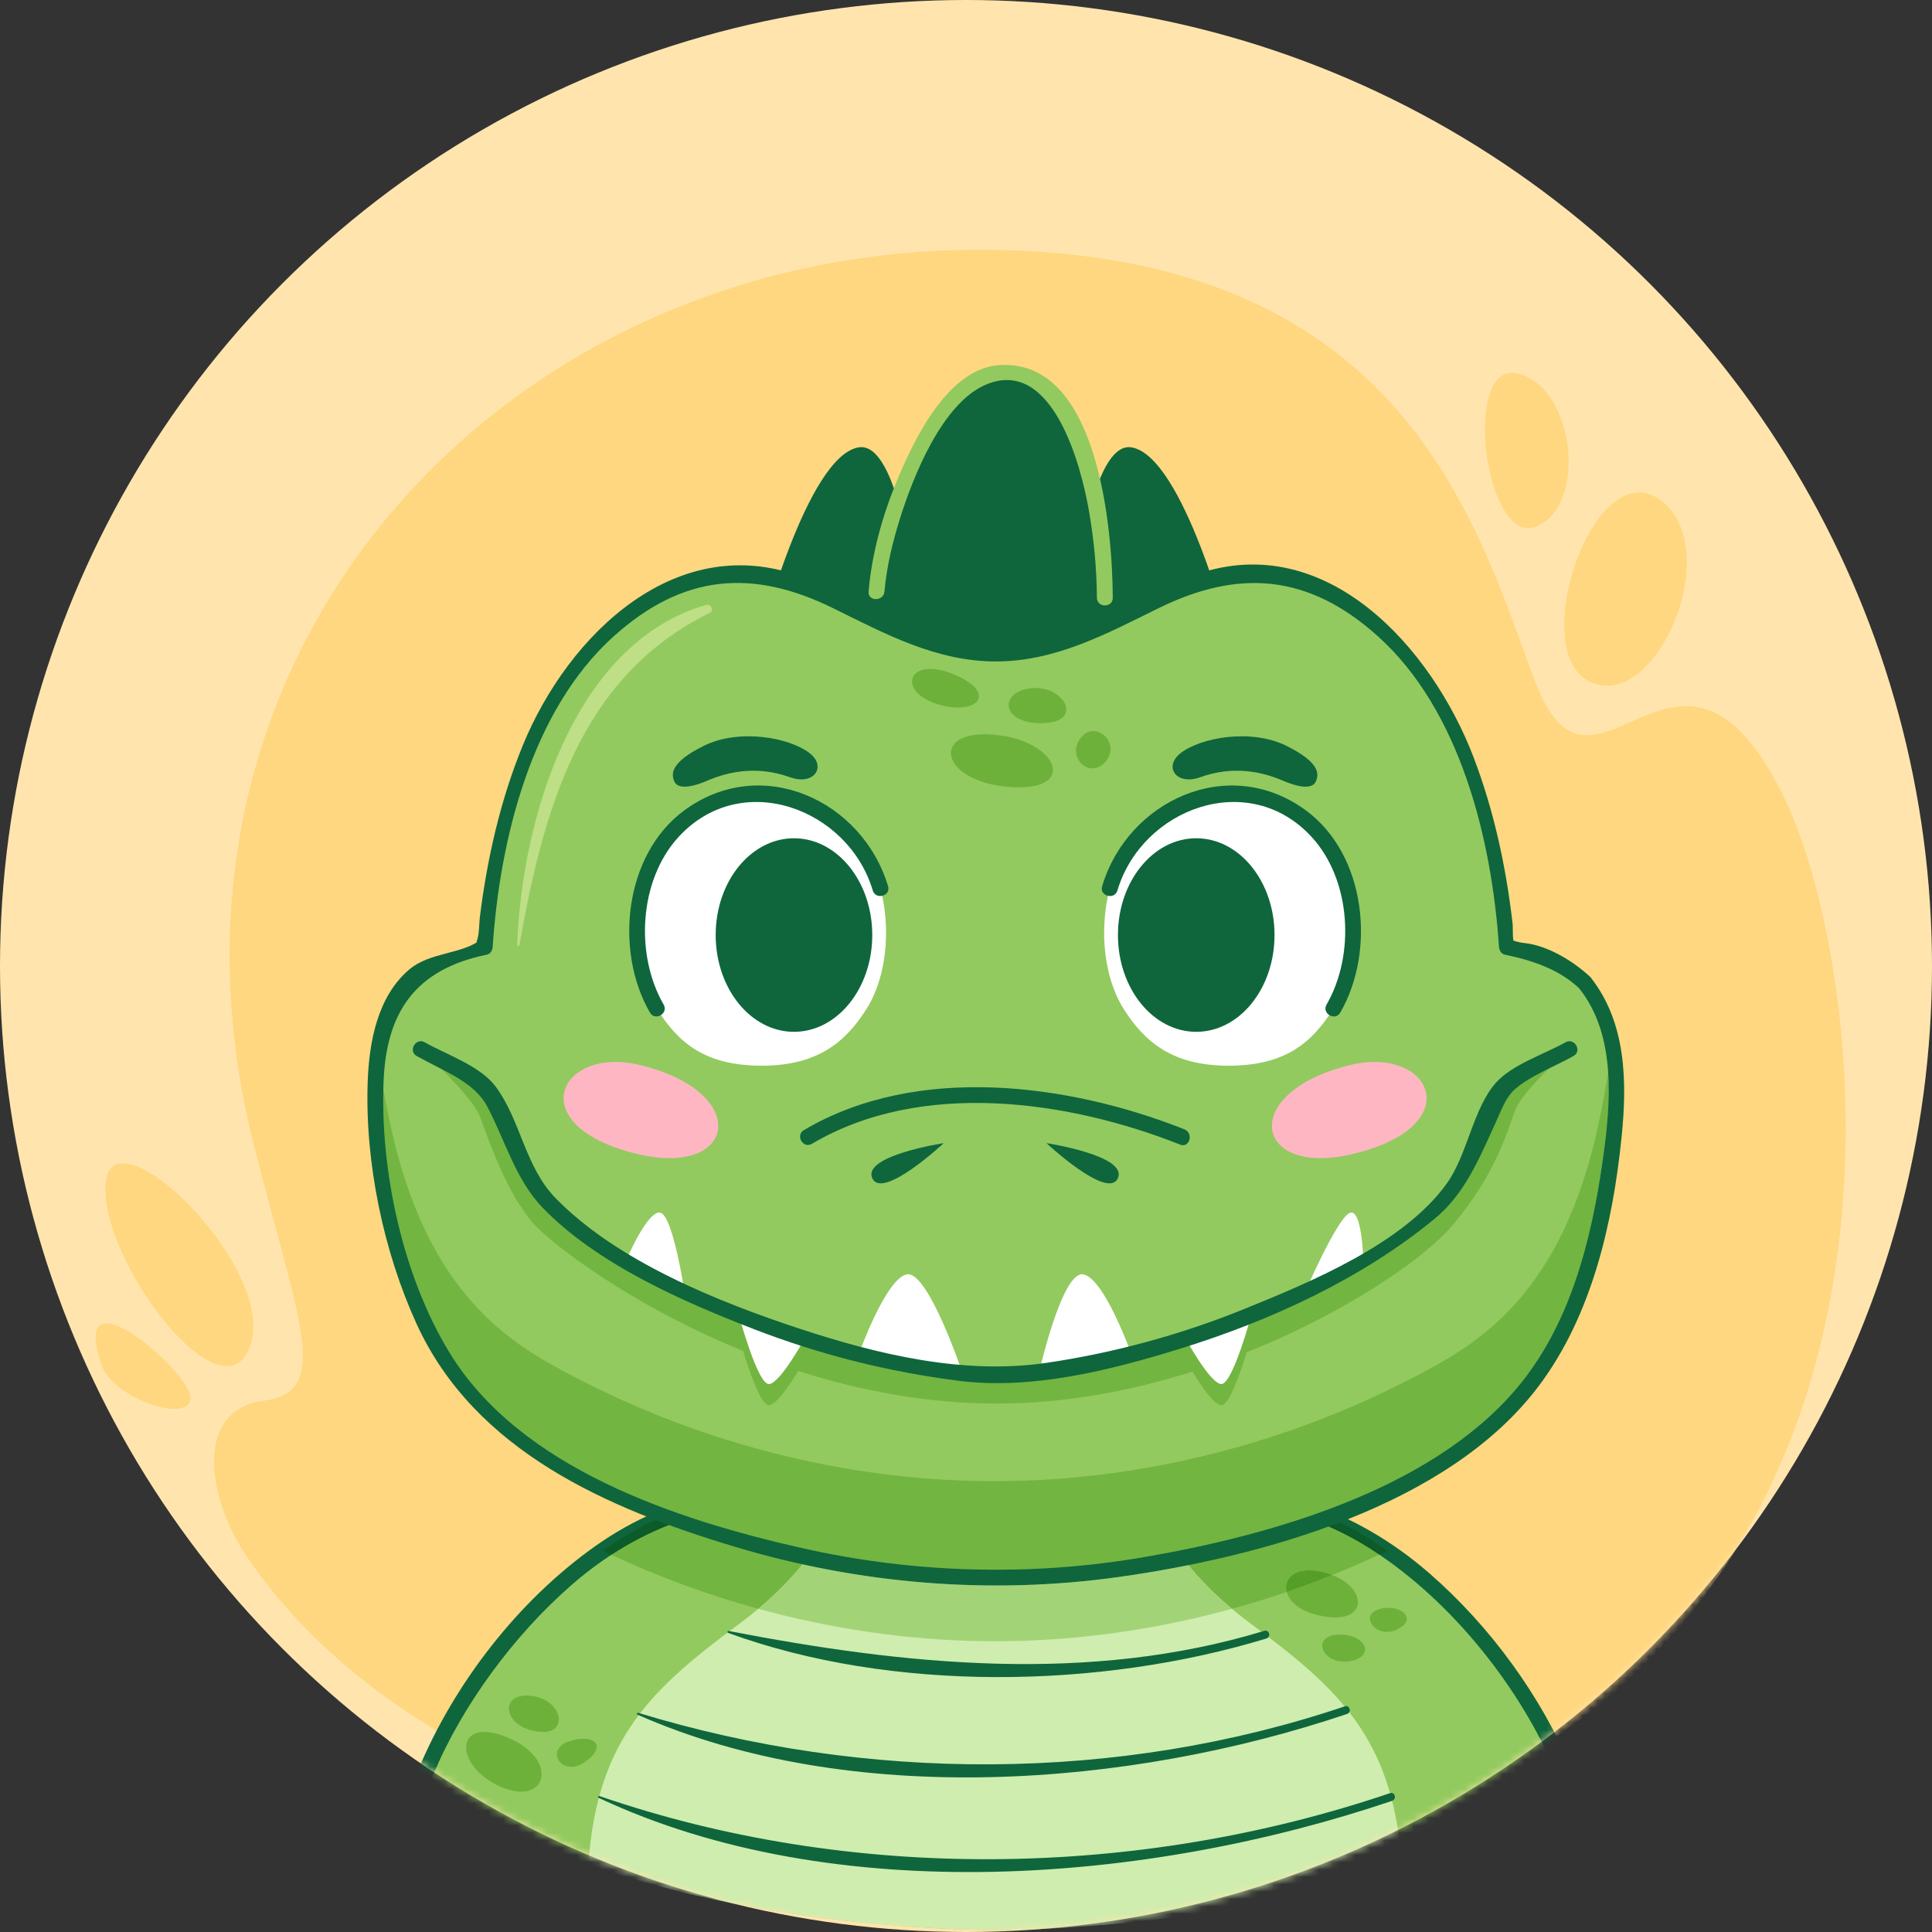 <svg width="263" height="263" viewBox="0 0 263 263" fill="none" xmlns="http://www.w3.org/2000/svg">
<rect x="0" y="0" width="263" height="263" fill="#333333" stroke="none"/>
<circle cx="131.5" cy="131.5" r="131.5" fill="#FFE5AD"/>
<mask id="mask0_346_12612" style="mask-type:alpha" maskUnits="userSpaceOnUse" x="0" y="0" width="263" height="263">
<circle cx="131.5" cy="131.5" r="131.5" fill="#D9D9D9"/>
</mask>
<g mask="url(#mask0_346_12612)">
<path d="M133.26 34C191.505 34 201.072 71.953 209.029 92.887C212.74 102.654 217.217 100.377 222.388 98.099C228.301 95.496 235.123 92.891 242.747 108.294C256.881 136.849 269.451 253.646 140.017 255.736C111.287 256.199 57.236 246.89 33.528 211.798C28.102 203.767 26.467 191.909 35.87 190.684C45.274 189.456 40.635 180.029 34.49 155.616C17.734 89.03 68.26 34 133.26 34Z" fill="#FFD780"/>
<path d="M14.361 161.281C13.764 172.09 30.623 193.837 34.123 183.041C37.625 172.249 14.96 150.474 14.361 161.281Z" fill="#FFD780"/>
<path d="M13.865 185.935C15.372 190.202 25.335 193.806 25.937 190.488C26.54 187.172 8.96 172.022 13.865 185.935Z" fill="#FFD780"/>
<path d="M216.576 92.886C207.566 88.926 216.985 61.49 225.98 68.031C234.974 74.573 225.587 96.847 216.576 92.886Z" fill="#FFD780"/>
<path d="M209.03 71.711C202.102 74.304 198.86 48.816 206.697 50.86C214.532 52.904 216.087 69.069 209.03 71.711Z" fill="#FFD780"/>
<path d="M166.926 202.862H103.998C72.536 205.755 57.956 241.252 57.956 241.252C82.637 263.189 135.462 262.733 135.462 262.733C135.462 262.733 188.286 263.189 212.965 241.252C212.965 241.252 198.386 205.755 166.926 202.862Z" fill="#92CA5F"/>
<path d="M214.007 240.966C209.812 230.889 202.819 221.344 194.613 214.201C184.386 205.298 172.861 201.782 159.631 201.782C144.916 201.782 130.202 201.782 115.488 201.782C102.791 201.782 91.834 202.797 80.945 210.534C70.529 217.933 61.838 229.148 56.916 240.966C56.38 242.248 58.472 242.807 58.999 241.541C62.895 232.184 69.963 222.584 77.838 215.729C88.413 206.524 99.894 203.942 113.3 203.942C126.563 203.942 139.828 203.942 153.091 203.942C165.376 203.942 175.906 203.958 186.842 211.019C197.735 218.054 207.072 229.888 211.925 241.541C212.452 242.806 214.542 242.25 214.007 240.966Z" fill="#0F663C"/>
<path d="M70.923 243.891C70.126 243.891 69.178 243.685 68.101 243.209C62.851 240.893 61.949 235.763 65.924 235.763C66.75 235.763 67.784 235.984 69.034 236.497C75.069 238.973 74.812 243.891 70.923 243.891ZM77.751 240.519C75.712 240.519 74.799 237.932 77.426 237.056C78.173 236.807 78.856 236.693 79.432 236.693C81.436 236.693 82.126 238.067 79.664 239.827C78.974 240.32 78.319 240.52 77.751 240.519ZM73.955 235.77C73.88 235.77 73.805 235.767 73.725 235.763C68.771 235.502 67.77 230.816 71.676 230.816C71.817 230.816 71.964 230.822 72.118 230.835C76.445 231.191 77.472 235.77 73.955 235.77ZM182.993 226.194C179.762 226.194 178.537 222.524 182.413 222.524C186.199 222.524 187.185 225.704 183.551 226.159C183.359 226.184 183.173 226.194 182.993 226.194ZM188.807 222.152C186.852 222.152 185.651 220.104 187.147 219.312C187.738 218.998 188.38 218.865 188.985 218.865C191.022 218.865 192.641 220.375 190.482 221.66C189.894 222.008 189.324 222.152 188.807 222.152ZM181.744 220.182C180.997 220.182 180.11 220.064 179.08 219.796C176.779 219.198 175.493 217.929 175.163 216.709C177.193 216.013 179.263 215.247 181.363 214.403C185.746 216.103 186.143 220.182 181.744 220.182Z" fill="#6DB13B"/>
<path d="M170.336 221.083C159.405 212.963 156.89 205.303 156.343 202.861H114.581C114.033 205.303 111.518 212.963 100.587 221.083C88.909 229.759 81.299 236.509 80.098 253.718C105.45 262.987 135.462 262.734 135.462 262.734C135.462 262.734 165.475 262.987 190.824 253.718C189.623 236.509 182.015 229.759 170.336 221.083Z" fill="#CEEDAE"/>
<path d="M103.218 219.006C96.976 217.293 90.23 214.924 83.221 211.648C85.766 209.99 88.369 208.657 91.043 207.597C94.011 208.681 97.012 209.655 99.991 210.551C103.042 211.467 106.126 212.268 109.233 212.949C107.694 214.85 105.728 216.899 103.218 219.006Z" fill="#73B541"/>
<path d="M83.22 211.648C82.828 211.466 82.435 211.28 82.043 211.092C84.278 209.54 86.675 208.125 89.233 206.918C89.835 207.149 90.438 207.375 91.043 207.597C88.368 208.657 85.765 209.991 83.22 211.648Z" fill="#0C5B29"/>
<path d="M167.706 219.006C165.245 216.94 163.308 214.932 161.784 213.063C168.024 211.815 174.565 210.113 180.869 207.807C182.856 208.67 184.842 209.725 186.843 211.017C187.149 211.216 187.455 211.418 187.759 211.622C185.599 212.632 183.465 213.557 181.363 214.402C181.008 214.264 180.624 214.142 180.217 214.038C179.474 213.851 178.808 213.766 178.223 213.766C175.811 213.766 174.756 215.2 175.164 216.708C172.612 217.583 170.121 218.343 167.706 219.006Z" fill="#73B541"/>
<path d="M187.758 211.623C187.454 211.419 187.148 211.217 186.841 211.018C184.841 209.726 182.854 208.67 180.868 207.807C181.369 207.625 181.869 207.437 182.368 207.246C184.672 208.379 186.843 209.679 188.88 211.093C188.504 211.272 188.131 211.449 187.758 211.623Z" fill="#0C5B29"/>
<path d="M175.163 216.709C174.755 215.201 175.809 213.766 178.222 213.766C178.807 213.766 179.472 213.851 180.216 214.039C180.623 214.142 181.006 214.265 181.362 214.403C179.262 215.247 177.192 216.013 175.163 216.709Z" fill="#559E28"/>
<path d="M135.461 223.42C129.42 223.42 117.674 222.975 103.217 219.007C105.727 216.899 107.694 214.851 109.232 212.95C117.914 214.854 126.78 215.829 135.657 215.829C141.227 215.829 146.8 215.446 152.338 214.667C155.354 214.242 158.528 213.715 161.783 213.064C163.307 214.933 165.244 216.941 167.704 219.007C153.249 222.975 141.502 223.42 135.461 223.42Z" fill="#A2D477"/>
<path d="M81.486 244.736C113.677 259.849 156.425 256.344 189.512 245.141C190.166 244.918 189.886 243.875 189.225 244.099C154.813 255.751 115.865 256.291 81.59 244.49C81.447 244.439 81.346 244.671 81.486 244.736Z" fill="#0F663C"/>
<path d="M86.77 233.409C115.766 246.236 153.754 243.305 183.369 233.319C184.025 233.097 183.743 232.054 183.081 232.277C152.175 242.698 117.868 242.625 86.874 233.163C86.733 233.118 86.627 233.346 86.77 233.409Z" fill="#0F663C"/>
<path d="M99.123 222.284C121.352 230.412 149.739 229.946 172.401 223.044C173.063 222.842 172.781 221.8 172.114 222.003C148.269 229.265 123.179 226.665 99.195 222.021C99.023 221.988 98.96 222.223 99.123 222.284Z" fill="#0F663C"/>
<path d="M103.508 86.74C103.508 86.74 109.847 62.071 116.893 60.897C123.943 59.722 126.123 93.284 126.123 93.284L103.508 86.74Z" fill="#0F663C"/>
<path d="M167.414 86.739C167.414 86.739 161.077 62.071 154.029 60.897C146.981 59.722 144.799 93.284 144.799 93.284L167.414 86.739Z" fill="#0F663C"/>
<path d="M148.442 90.116C151.864 84.205 150.615 59.427 141.892 52.884C133.169 46.339 122.992 56.156 118.936 82.88C118.936 82.88 125.871 85.834 131.183 91.639C137.617 98.669 145.153 95.79 148.442 90.116Z" fill="#0F663C"/>
<path d="M120.401 80.521C120.686 77.176 121.503 73.817 122.502 70.622C124.303 64.861 128.278 54.81 134.285 52.327C143.284 48.605 147.164 63.377 148.22 69.444C148.904 73.366 149.299 77.385 149.321 81.371C149.328 82.76 151.489 82.763 151.481 81.371C151.434 72.113 149.543 48.463 135.777 49.728C128.885 50.36 124.28 60.125 122.017 65.63C120.084 70.333 118.675 75.435 118.24 80.521C118.121 81.906 120.283 81.899 120.401 80.521Z" fill="#92CA5F"/>
<path d="M215.532 133.77C212.679 130.39 204.937 128.915 204.937 128.915C204.937 128.915 203.093 98.918 188.162 85.871C165.427 66.006 156.157 88.963 135.363 88.963C114.573 88.963 105.301 66.006 82.566 85.871C67.636 98.918 65.791 128.915 65.791 128.915C65.791 128.915 58.049 130.39 55.196 133.77C51.285 138.405 49.015 146.519 52.989 165.555C58.012 189.625 69.639 196.159 78.426 200.716C103.6 213.766 126.138 214.777 135.363 214.777C144.592 214.777 167.13 213.766 192.302 200.716C201.091 196.159 212.716 189.625 217.74 165.555C221.713 146.519 219.443 138.405 215.532 133.77Z" fill="#92CA5F"/>
<path d="M135.585 213.68C126.753 213.68 117.926 212.702 109.281 210.756C92.238 206.919 70.795 199.938 61.145 184.05C54.981 173.902 51.912 160.119 52.182 148.22C52.416 149.554 52.682 150.947 52.988 152.406C58.01 176.476 69.637 183.01 78.426 187.565C103.599 200.617 126.136 201.628 135.362 201.628C144.59 201.628 167.128 200.617 192.3 187.565C201.09 183.01 212.715 176.476 217.739 152.406C218.22 150.098 218.609 147.955 218.914 145.957C219.185 150.005 218.704 154.19 218.17 157.967C216.615 168.931 213.702 180.496 206.356 189.111C194.612 202.888 172.862 209.016 155.801 211.954C149.115 213.106 142.348 213.68 135.585 213.68Z" fill="#73B541"/>
<path d="M70.569 128.749C70.488 128.749 70.404 128.694 70.407 128.599C70.982 111.945 77.918 87.563 96.151 82.337C96.206 82.321 96.259 82.314 96.311 82.314C96.861 82.314 97.174 83.155 96.612 83.432C78.79 92.201 73.964 110.439 70.706 128.64C70.691 128.714 70.631 128.749 70.569 128.749Z" fill="#BEDF85"/>
<path d="M216.493 133.007C214.255 130.885 210.684 128.698 207.534 128.38C205.875 128.212 205.63 127.579 206.193 128.628C205.837 127.967 205.988 126.433 205.902 125.689C205.02 118.011 203.357 110.318 200.597 103.09C194.886 88.141 180.558 72.149 163.007 78.135C153.983 81.213 146.377 87.577 136.462 87.852C126.293 88.136 118.537 82.17 109.491 78.652C92.209 71.931 77.374 86.344 71.173 101.451C68.126 108.873 66.327 116.827 65.33 124.773C65.209 125.733 65.267 126.882 64.996 127.808C64.59 129.194 64.888 128.345 65.431 127.928C62.853 129.911 58.525 129.613 55.743 131.949C51.359 135.631 50.235 141.923 50.051 147.327C49.679 158.223 52.19 170.331 56.704 180.209C64.612 197.516 82.678 205.347 99.992 210.551C116.928 215.64 134.822 217.131 152.34 214.666C171.553 211.963 197.175 205.085 209.516 188.61C216.708 179.01 219.558 166.487 220.748 154.764C221.508 147.255 221.393 139.158 216.493 133.007C215.626 131.919 214.106 133.457 214.965 134.533C220.111 140.995 219.256 150.319 218.171 157.967C216.617 168.931 213.703 180.496 206.357 189.111C194.614 202.888 172.864 209.016 155.802 211.954C140.385 214.61 124.548 214.192 109.282 210.756C92.24 206.919 70.797 199.938 61.146 184.05C54.827 173.647 51.761 159.423 52.211 147.327C52.566 137.786 56.531 131.954 66.275 129.956C66.759 129.856 67.037 129.368 67.067 128.914C68.031 114.323 72.326 96.716 83.527 86.636C93.009 78.102 102.472 77.402 113.448 82.811C120.516 86.293 127.453 90.043 135.561 90.043C143.667 90.043 150.606 86.293 157.675 82.811C168.628 77.412 178.134 78.122 187.595 86.636C198.795 96.716 203.09 114.323 204.054 128.914C204.083 129.365 204.366 129.858 204.848 129.956C208.496 130.703 212.212 131.923 214.965 134.533C215.973 135.49 217.504 133.966 216.493 133.007Z" fill="#0F663C"/>
<path d="M138.721 107.181C138.224 107.181 137.683 107.155 137.099 107.101C128.349 106.291 126.793 99.953 134.033 99.953C134.687 99.953 135.416 100.005 136.215 100.117C143.845 101.192 146.338 107.182 138.721 107.181Z" fill="#6DB13B"/>
<path d="M130.419 96.317C129.709 96.317 128.894 96.211 128.004 95.969C123.088 94.636 123.157 91.06 126.651 91.06C127.474 91.06 128.484 91.257 129.663 91.728C134.804 93.781 133.865 96.317 130.419 96.317Z" fill="#6DB13B"/>
<path d="M141.662 98.447C136.268 98.447 135.949 94.192 140.333 93.688C140.546 93.664 140.756 93.652 140.963 93.652C145.058 93.652 147.426 98.274 141.992 98.442C141.879 98.446 141.77 98.447 141.662 98.447Z" fill="#6DB13B"/>
<path d="M148.723 104.597C147.11 104.597 145.75 102.613 146.911 100.739C147.447 99.875 148.149 99.522 148.831 99.522C150.513 99.522 152.06 101.674 150.608 103.545C150.034 104.288 149.358 104.597 148.723 104.597Z" fill="#6DB13B"/>
<path d="M103.697 108.298C86.85 107.871 83.651 128.13 89.408 137.301C92.288 141.886 95.887 145.072 103.697 145.072C111.253 145.072 115.105 141.886 117.984 137.301C123.741 128.13 120.542 107.871 103.697 108.298Z" fill="white"/>
<path d="M120.892 120.643C117.418 109.005 103.692 102.549 93.129 110.334C84.967 116.35 83.608 129.417 88.476 137.846C89.17 139.049 91.039 137.963 90.341 136.755C86.427 129.978 86.974 119.804 92.382 113.921C100.966 104.586 115.485 110.078 118.808 121.217C119.205 122.546 121.291 121.98 120.892 120.643Z" fill="#0F663C"/>
<path d="M118.74 127.285C118.74 134.562 113.969 140.46 108.082 140.46C102.197 140.46 97.425 134.562 97.425 127.285C97.425 120.009 102.197 114.111 108.082 114.111C113.969 114.111 118.74 120.009 118.74 127.285Z" fill="#0F663C"/>
<path d="M167.227 108.298C184.073 107.871 187.272 128.13 181.513 137.301C178.634 141.886 175.034 145.072 167.227 145.072C159.668 145.072 155.818 141.886 152.939 137.301C147.182 128.13 150.379 107.871 167.227 108.298Z" fill="white"/>
<path d="M152.114 121.217C155.446 110.054 169.967 104.598 178.541 113.922C183.948 119.8 184.494 129.982 180.582 136.756C179.886 137.962 181.752 139.051 182.447 137.846C187.317 129.416 185.953 116.349 177.794 110.335C167.237 102.554 153.503 109.009 150.032 120.644C149.634 121.979 151.718 122.55 152.114 121.217Z" fill="#0F663C"/>
<path d="M152.184 127.285C152.184 134.562 156.956 140.46 162.842 140.46C168.728 140.46 173.5 134.562 173.5 127.285C173.5 120.009 168.728 114.111 162.842 114.111C156.956 114.111 152.184 120.009 152.184 127.285Z" fill="#0F663C"/>
<path d="M87.046 157.152C70.807 153.427 76.001 142.323 87.046 144.964C102.339 148.621 100.335 160.199 87.046 157.152Z" fill="#FFB6C3"/>
<path d="M183.874 157.152C200.114 153.427 194.92 142.323 183.874 144.964C168.583 148.621 170.586 160.199 183.874 157.152Z" fill="#FFB6C3"/>
<path d="M96.288 106.268C99.14 105.045 103.04 104.184 107.559 105.809C110.79 106.97 112.58 104.381 110.212 102.527C107.485 100.393 100.645 99.154 95.864 101.502C91.081 103.85 91.409 105.453 91.791 106.365C92.174 107.276 93.607 107.416 96.288 106.268Z" fill="#0F663C"/>
<path d="M174.636 106.268C171.784 105.045 167.883 104.184 163.366 105.809C160.134 106.97 158.343 104.381 160.71 102.527C163.438 100.393 170.278 99.154 175.06 101.502C179.841 103.85 179.514 105.453 179.131 106.365C178.749 107.276 177.315 107.416 174.636 106.268Z" fill="#0F663C"/>
<path d="M166.255 191.298C166.237 191.298 166.219 191.296 166.202 191.294C165.172 191.148 163.409 188.499 162.329 186.717C154.09 189.319 145.02 191.064 135.709 191.064C126.038 191.064 116.87 189.26 108.653 186.624C107.577 188.407 105.771 191.145 104.723 191.294C104.706 191.296 104.687 191.298 104.67 191.298C103.577 191.298 102.01 186.69 101.161 183.904C85.784 177.66 74.977 169.211 72.679 166.627C68.895 162.371 66.425 154.885 65.322 151.98C64.218 149.076 57.269 142.82 57.269 142.82L66.317 147.896C66.317 147.896 71.674 160.523 74.154 163.171C76.636 165.82 99.588 184.388 135.463 187.407C171.337 184.388 194.29 165.82 196.77 163.171C199.252 160.523 204.608 147.896 204.608 147.896L213.657 142.82C213.657 142.82 207.377 148.272 206.272 151.11C205.169 153.947 203.75 159.713 197.601 166.942C194.036 171.134 183.544 178.568 169.709 184.082C168.849 186.882 167.324 191.298 166.255 191.298Z" fill="#73B541"/>
<path d="M154.059 184.439C154.059 184.439 150.306 173.915 147.436 173.473C144.567 173.032 141.472 186.743 141.472 186.743L154.059 184.439Z" fill="white"/>
<path d="M109.528 182.227C109.528 182.227 106.28 188.19 104.722 188.412C103.163 188.635 100.558 178.947 100.558 178.947L109.528 182.227Z" fill="white"/>
<path d="M85.353 171.31C85.353 171.31 88.305 164.446 89.976 165.115C91.645 165.782 93.13 175.576 93.13 175.576L85.353 171.31Z" fill="white"/>
<path d="M116.863 184.439C116.863 184.439 120.615 173.915 123.485 173.473C126.355 173.032 130.959 186.743 130.959 186.743L116.863 184.439Z" fill="white"/>
<path d="M161.394 182.227C161.394 182.227 164.642 188.19 166.2 188.412C167.759 188.635 170.363 178.947 170.363 178.947L161.394 182.227Z" fill="white"/>
<path d="M185.57 171.31C185.57 171.31 185.406 164.446 183.735 165.115C182.066 165.782 177.792 175.576 177.792 175.576L185.57 171.31Z" fill="white"/>
<path d="M56.722 143.753C60.519 145.884 64.558 147.243 66.371 150.707C68.748 155.252 70.232 160.64 73.868 164.404C81.294 172.087 92.935 177.182 102.669 180.948C111.631 184.417 121.009 186.762 130.54 187.969C140.482 189.226 151.139 186.536 160.619 183.606C172.871 179.819 185.353 174.104 195.319 165.888C199.371 162.549 201.34 157.76 203.495 153.055C204.47 150.929 204.98 149.309 206.372 148.145C208.527 146.343 211.741 145.133 214.202 143.753C215.415 143.072 214.328 141.205 213.112 141.887C210.234 143.501 205.88 144.903 203.673 147.351C200.53 150.841 199.783 157.143 196.962 161.088C191.103 169.287 178.386 174.536 169.464 178.158C160.813 181.671 151.73 184.153 142.493 185.517C131.251 187.175 119.608 184.415 108.897 180.889C97.829 177.244 83.922 171.679 75.565 163.03C71.479 158.801 70.874 152.531 67.516 147.971C65.406 145.106 60.951 143.648 57.813 141.887C56.598 141.205 55.508 143.072 56.722 143.753Z" fill="#0F663C"/>
<path d="M110.522 155.708C125.426 146.889 145.475 149.797 160.656 155.816C161.948 156.329 162.51 154.24 161.229 153.733C145.529 147.507 124.811 144.742 109.432 153.841C108.236 154.55 109.322 156.418 110.522 155.708Z" fill="#0F663C"/>
<path d="M128.467 155.615C128.467 155.615 117.406 157.293 118.738 160.371C120.072 163.449 128.467 155.615 128.467 155.615Z" fill="#0F663C"/>
<path d="M142.455 155.615C142.455 155.615 153.517 157.293 152.183 160.371C150.85 163.449 142.455 155.615 142.455 155.615Z" fill="#0F663C"/>
</g>
</svg>
